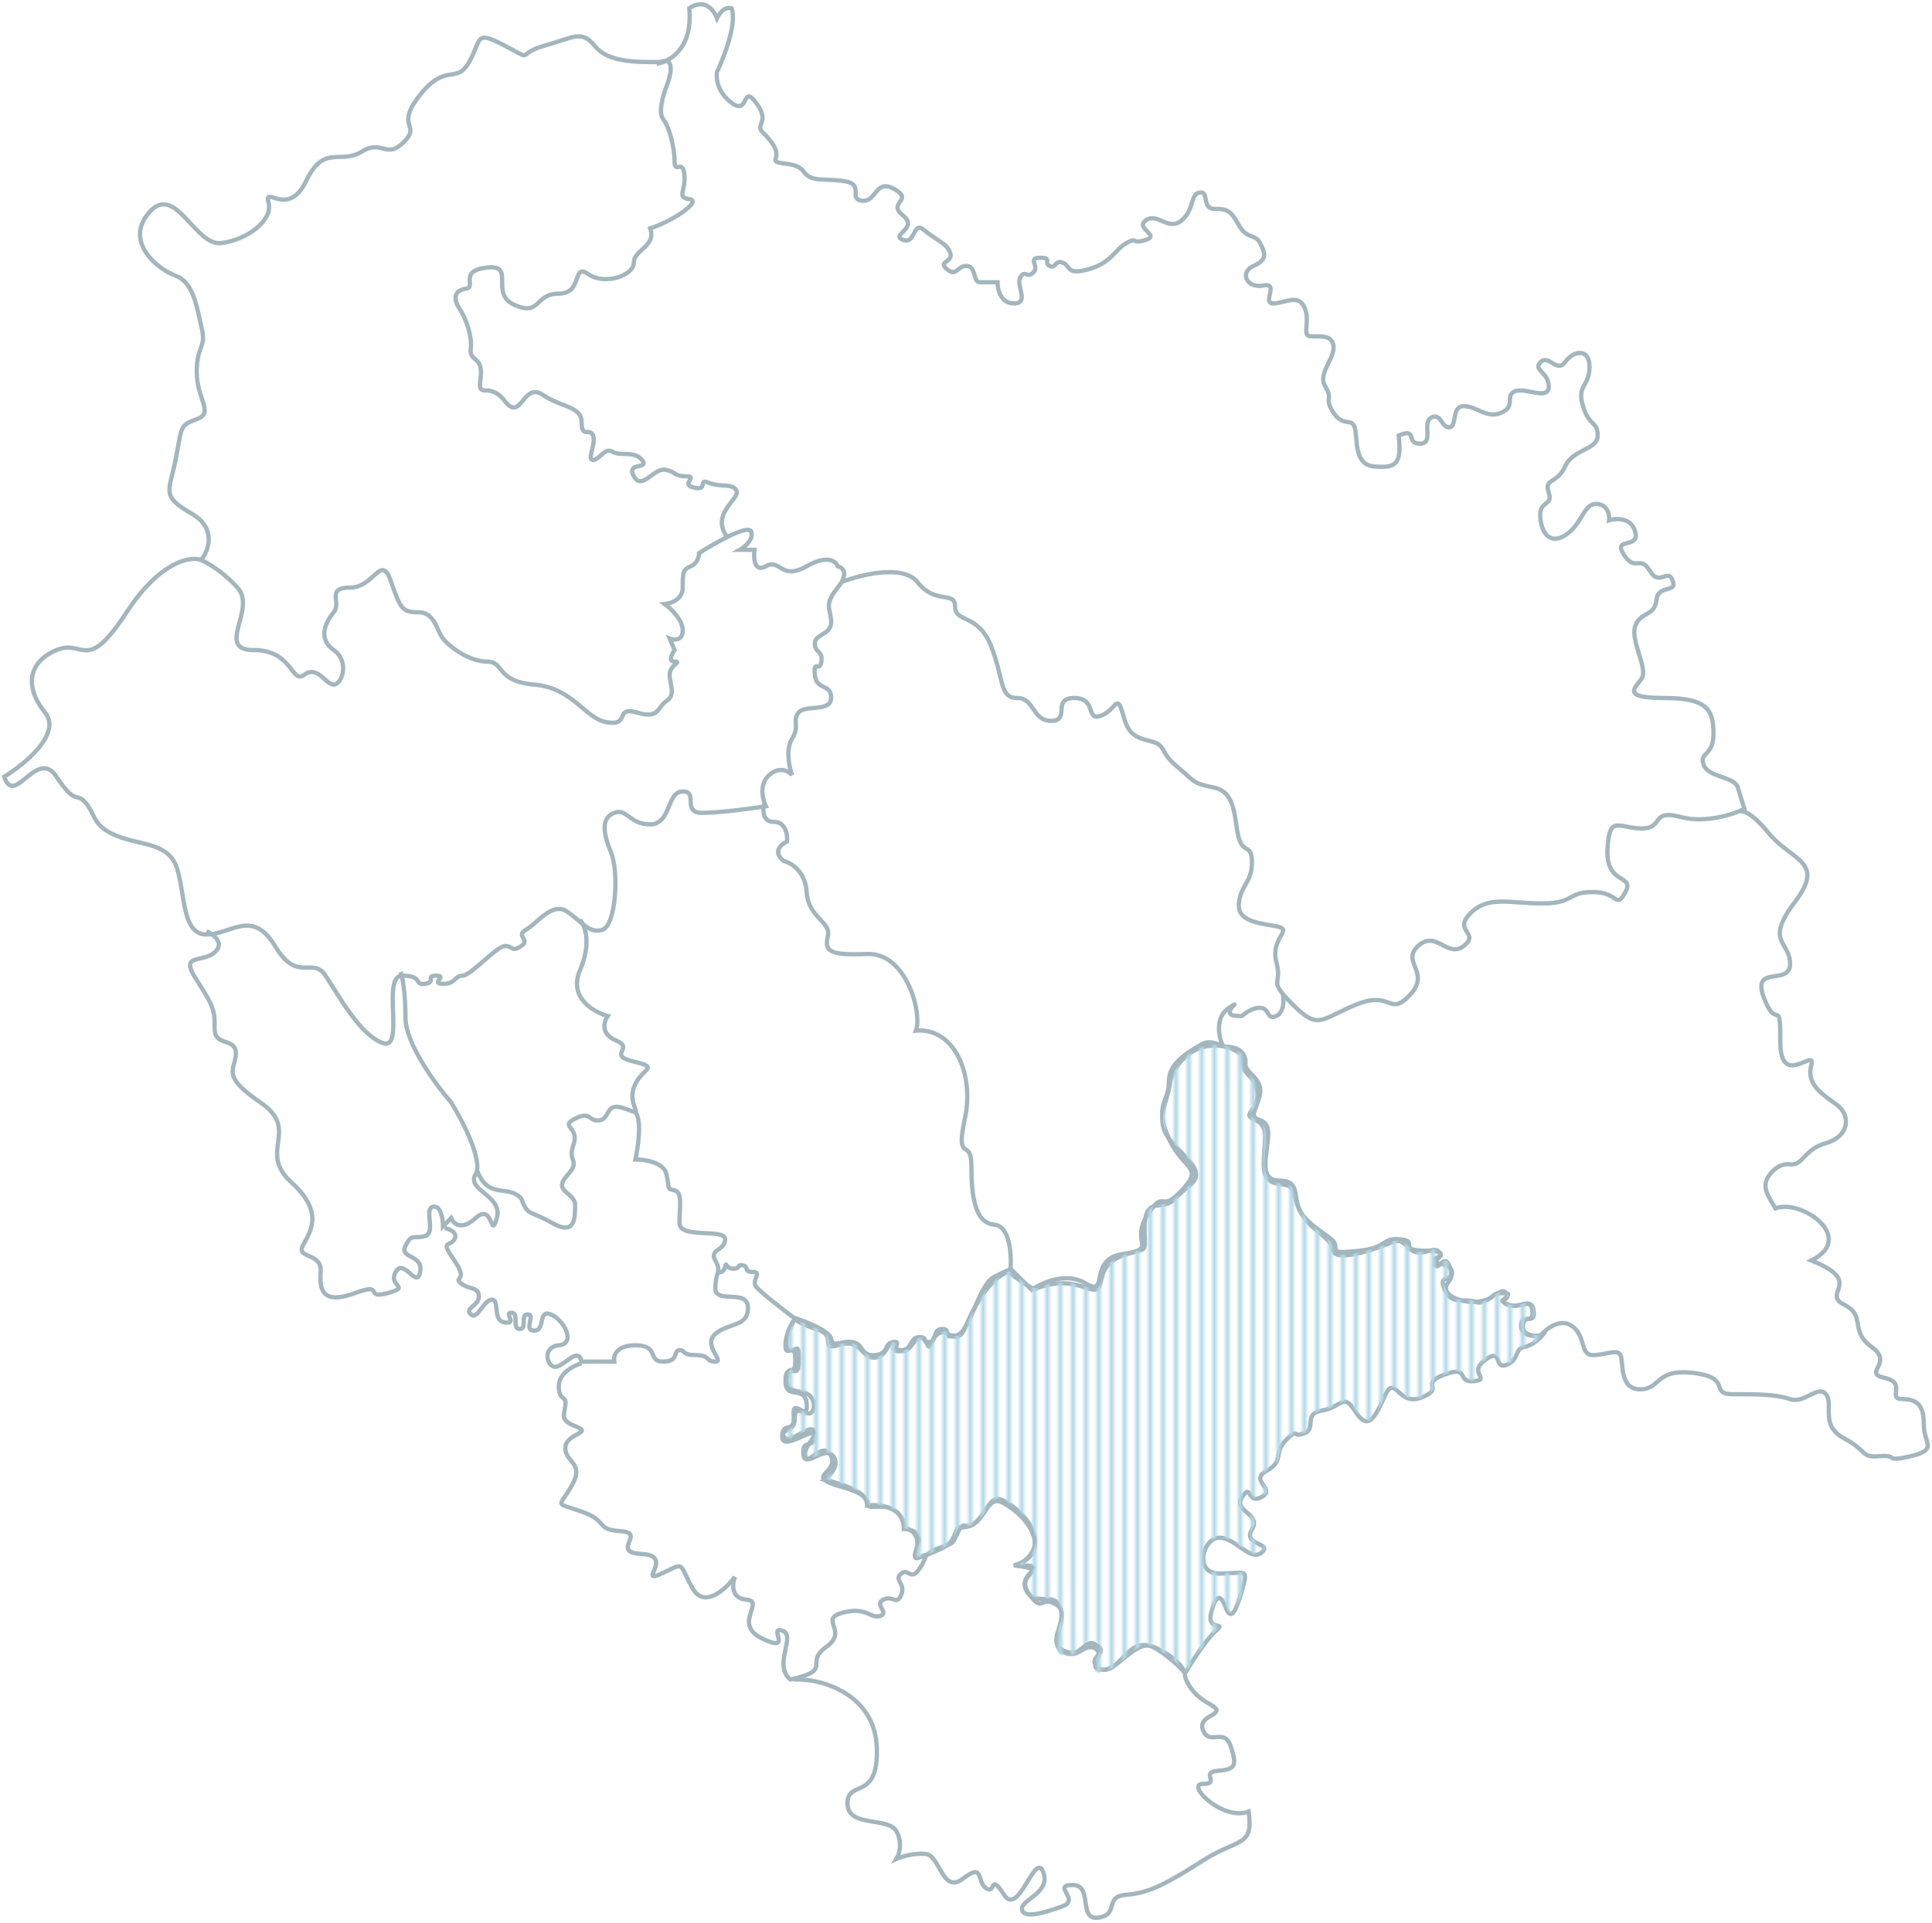 <svg width="451" height="449" viewBox="0 0 451 449" fill="none" xmlns="http://www.w3.org/2000/svg">
<path d="M215.724 363.998C215.85 363.49 216.79 362.246 219.531 361.333C222.957 360.19 222.196 360.571 223.719 357.525C225.241 354.48 225.622 358.287 228.668 354.48C231.714 350.673 231.714 348.769 236.663 352.576C241.612 356.383 244.658 363.236 236.663 365.52C246.181 366.663 236.663 367.043 240.089 371.993C243.516 376.942 242.754 372.373 246.561 374.657C250.368 376.942 244.277 383.795 248.084 385.698C251.891 387.602 253.033 383.414 255.698 384.937C258.363 386.46 253.033 389.886 257.602 389.886C262.17 389.886 263.313 381.51 270.165 384.937C275.648 387.678 276.764 390.394 276.638 391.409C276.891 392.678 278.389 395.749 282.348 397.881C287.298 400.546 279.303 400.165 280.825 403.972C282.348 407.779 285.775 403.211 287.298 407.779C288.82 412.348 288.44 413.109 284.252 413.49C280.064 413.871 285.013 416.536 280.825 416.536C276.638 416.536 285.394 425.292 291.485 423.008C292.627 431.384 289.201 429.099 280.825 434.429C272.45 439.759 268.262 442.044 262.932 442.424C257.602 442.805 261.409 446.993 256.46 447.754C251.511 448.516 255.318 440.14 250.368 440.14C245.419 440.14 252.272 443.566 248.084 445.089C243.896 446.612 238.947 448.135 238.566 445.851C238.186 443.566 245.419 442.044 243.516 437.094C241.612 432.145 237.805 447.754 234.378 442.424C230.952 437.094 232.475 442.424 230.191 440.901C227.906 439.379 229.81 434.81 224.861 438.617C219.911 442.424 219.531 433.287 216.104 432.906C213.363 432.602 210.394 433.541 209.251 434.049C209.886 433.033 210.774 430.318 209.251 427.577C207.348 424.15 197.83 426.815 197.83 421.104C197.83 415.394 205.064 420.724 204.683 408.16C204.302 395.597 191.739 391.79 185.267 392.17" stroke="#A3B6BE"/>
<path d="M178.408 187.728C178.027 189.123 177.951 191.915 180.692 191.915C183.433 191.915 183.865 194.961 183.738 196.484C182.342 197.118 180.235 198.92 182.977 201.052C184.626 201.433 188.002 203.413 188.307 208.286C188.687 214.377 194.017 215.139 193.256 218.565C192.494 221.992 193.256 223.134 202.393 222.753C211.53 222.372 215.337 236.459 213.814 240.647C222.571 239.885 227.52 250.545 225.236 261.205C222.951 271.865 226.758 265.393 226.758 272.246C226.758 279.099 227.52 285.571 232.088 285.951C235.743 286.256 236.149 292.931 235.896 296.231L240.845 301.18C243.129 299.53 248.84 296.916 253.408 299.657C259.119 303.083 253.789 293.946 262.165 292.804C270.54 291.662 263.688 290.139 267.875 283.667C272.063 277.195 270.54 283.667 275.87 277.956C281.2 272.246 276.251 273.388 272.825 265.774C269.398 258.159 272.825 257.017 272.825 253.21C272.825 249.403 274.348 247.499 280.058 244.073C282.342 242.702 283.485 243.692 285.388 244.073C284.5 242.043 283.561 237.449 286.911 235.317C291.099 232.652 283.104 237.601 289.957 237.22C290.591 236.586 292.317 235.317 294.145 235.317C296.429 235.317 295.667 238.362 297.952 237.22C299.779 236.306 299.728 233.54 299.475 232.271M285.769 244.454C286.911 244.327 289.424 244.53 290.337 246.357C291.48 248.642 289.576 248.261 292.241 250.926C294.906 253.591 294.525 255.114 293.002 258.921C291.48 262.728 296.048 260.063 296.048 264.631C296.048 269.2 293.383 275.672 298.713 275.672C304.043 275.672 301.378 280.241 304.043 283.667C306.708 287.093 311.277 288.997 311.657 290.52C312.038 292.043 310.515 292.804 317.368 292.043C324.221 291.281 322.317 288.997 326.886 289.378C331.454 289.758 325.744 292.043 332.977 292.043C340.211 292.043 332.977 294.708 336.023 295.088C339.069 295.469 339.83 296.992 337.926 299.657C336.023 302.322 341.353 304.606 345.541 303.845C349.729 303.083 347.444 301.941 350.871 301.941C354.297 301.941 348.967 303.464 352.013 304.606C355.059 305.748 357.343 302.703 357.724 306.129C358.104 309.556 355.059 306.51 355.059 309.556C355.059 311.992 358.104 312.094 359.627 311.84C360.896 310.317 364.119 307.728 366.861 309.556C370.287 311.84 368.764 316.408 371.81 316.408C374.856 316.408 377.521 314.885 378.282 316.408C379.043 317.931 377.901 324.403 382.851 324.403C387.8 324.403 386.277 319.454 395.414 320.596C404.551 321.738 398.84 325.545 404.551 325.545C410.262 325.545 414.45 325.545 417.876 326.688C421.302 327.83 424.348 323.261 426.252 325.545C428.155 327.83 424.729 332.779 430.44 335.825C436.15 338.87 434.247 340.393 438.815 340.013C443.384 339.632 439.577 341.535 446.049 340.013C452.521 338.49 449.094 336.967 449.094 332.779C449.094 328.591 447.952 326.688 444.145 326.688C440.338 326.688 445.287 322.88 439.957 321.738C434.627 320.596 442.242 318.312 436.912 314.505C431.582 310.698 435.77 307.271 430.44 304.606C425.11 301.941 435.389 299.276 422.825 294.327C433.485 288.997 420.541 279.86 414.45 282.144C412.927 279.479 411.023 277.195 412.927 274.53C413.561 273.515 415.44 271.56 417.876 271.865C420.922 272.246 420.922 268.439 426.252 266.916C431.582 265.393 432.343 260.444 428.536 257.779C424.729 255.114 421.683 252.829 422.825 248.642C423.967 244.454 415.592 254.352 415.592 243.312C415.592 232.271 414.83 241.027 411.785 233.032C408.739 225.037 417.876 230.367 417.876 225.037C417.876 219.707 411.785 220.088 419.018 210.57C426.252 201.052 418.257 201.052 412.927 194.58C408.663 189.403 406.582 189.123 406.074 189.631" stroke="#A3B6BE"/>
<path d="M135.393 214.759C136.535 216.028 138.134 220.165 135.393 226.561C132.652 232.957 138.566 236.332 141.865 237.221C140.977 238.49 140.114 241.409 143.769 242.932C148.337 244.835 141.484 246.358 147.957 247.881C154.429 249.404 149.479 249.404 147.957 253.972C146.434 258.541 151.002 260.825 146.053 258.921C141.104 257.018 142.627 261.206 139.962 261.586C137.297 261.967 138.058 259.302 134.251 261.206C130.444 263.109 135.393 263.109 133.87 267.297C132.347 271.485 135.774 270.724 132.347 274.531C128.921 278.338 134.251 278.338 134.251 281.383C134.251 284.429 134.251 288.617 128.921 285.571C123.591 282.526 123.21 284.048 121.687 279.861C118.642 276.434 114.073 280.241 111.408 273.389" stroke="#A3B6BE"/>
<path d="M47.072 130.62C48.721 128.463 50.574 123.311 44.787 119.961C37.554 115.773 39.457 115.011 40.98 107.397C42.503 99.783 41.742 99.402 45.929 97.879C50.117 96.356 45.929 93.311 45.929 86.839C45.929 80.367 48.214 81.509 47.072 76.559C45.929 71.61 45.168 65.899 40.98 64.376C36.792 62.854 28.797 56.382 34.889 49.529C40.98 42.676 45.549 57.524 51.64 56.762C57.732 56.001 63.823 51.432 62.681 47.245C61.539 43.057 67.249 51.052 71.437 42.295C75.625 33.539 79.432 38.488 84.381 35.442C89.331 32.397 90.092 37.346 94.28 33.158C98.468 28.97 91.996 29.732 98.087 22.117C104.178 14.503 106.463 19.833 109.508 14.503C112.554 9.173 110.651 6.889 117.884 10.696C125.118 14.503 120.168 12.6 127.021 10.696C133.874 8.793 135.778 6.889 138.823 10.696C141.869 14.503 147.96 14.503 154.052 14.503C157.707 12.98 156.59 17.676 155.575 20.214C154.813 22.117 153.595 26.305 154.813 27.828C156.336 29.732 157.478 34.681 157.478 37.727C157.478 40.772 159.382 36.965 159.762 40.772C160.143 44.58 157.859 46.102 160.905 46.483C163.95 46.864 157.478 51.432 151.768 53.336C153.29 57.524 147.96 58.285 147.96 61.331C147.96 64.376 141.108 66.661 137.3 63.996C133.493 61.331 136.158 68.564 130.448 68.564C124.737 68.564 126.26 73.894 120.168 71.229C114.077 68.564 120.549 61.712 113.696 62.473C106.843 63.234 111.412 67.041 108.747 67.422C106.082 67.803 105.701 69.707 107.224 71.991C108.747 74.275 110.27 78.463 109.889 81.509C109.508 84.554 112.935 83.031 112.173 88.361C111.412 93.691 114.077 88.742 117.884 93.691C121.691 98.641 122.072 89.123 126.641 92.168C131.209 95.214 135.778 94.834 135.778 98.641C135.778 102.448 137.681 99.783 138.443 101.686C139.204 103.59 136.92 107.397 138.443 107.397C139.965 107.397 141.108 104.351 143.011 105.493C144.915 106.636 147.96 105.113 149.864 107.397C151.768 109.681 146.057 107.778 147.96 111.204C149.864 114.631 152.529 109.301 155.194 109.681C157.859 110.062 157.098 111.204 160.143 111.204C163.189 111.204 158.62 113.108 162.047 113.869C165.473 114.631 162.808 111.585 165.473 112.727C168.138 113.869 171.184 112.727 171.945 114.631C172.707 116.534 165.854 119.961 169.661 125.291" stroke="#A3B6BE"/>
<path d="M153.285 14.884C156.204 14.504 161.813 11.382 160.899 1.94C165.468 -1.106 167.372 4.224 167.372 4.224C167.372 4.224 168.666 1.331 170.798 1.94C172.321 6.509 167.372 16.788 167.372 16.788C167.118 18.184 167.448 21.585 170.798 24.021C174.986 27.067 173.082 19.453 176.509 24.021C179.935 28.59 176.128 28.971 178.031 30.874C179.935 32.778 181.839 35.062 181.077 36.966C180.316 38.869 185.646 37.346 187.549 40.011C189.453 42.676 192.118 41.534 197.067 42.295C202.016 43.057 197.829 46.483 201.255 46.864C204.681 47.245 204.301 41.534 208.869 44.199C213.438 46.864 206.966 47.245 210.773 50.291C214.58 53.336 207.727 54.859 210.773 56.001C213.818 57.143 213.057 51.433 215.722 53.717C218.387 56.001 221.052 56.763 221.813 59.047C222.575 61.331 218.768 60.95 221.052 62.854C223.336 64.758 223.336 62.093 225.621 62.093C227.905 62.093 227.143 65.9 228.666 65.9C229.885 65.9 231.966 65.9 232.854 65.9C232.854 67.549 233.615 70.849 236.661 70.849C240.468 70.849 237.042 66.661 238.184 64.758C239.326 62.854 239.707 65.138 241.23 63.615C242.753 62.093 239.707 60.189 242.753 60.189C245.798 60.189 243.514 61.331 245.037 62.093C246.56 62.854 246.179 60.57 248.083 61.331C249.986 62.093 248.844 64.377 254.174 62.854C259.504 61.331 260.265 58.285 262.93 56.763C265.595 55.24 264.072 57.143 267.499 56.001C270.925 54.859 264.834 53.336 267.499 51.433C270.164 49.529 272.829 54.098 275.875 51.433C278.92 48.768 277.778 45.341 280.062 44.961C282.347 44.58 280.443 48.768 283.489 48.768C286.535 48.768 287.296 49.148 289.2 52.575C291.103 56.001 293.007 54.478 294.149 56.763C295.291 59.047 296.052 60.57 292.626 62.093C289.2 63.615 291.103 67.423 294.91 66.661C298.717 65.9 294.529 70.849 297.194 70.849C299.859 70.849 302.905 68.565 304.428 71.61C305.951 74.656 304.047 78.082 305.57 78.463C307.093 78.844 310.9 77.702 311.281 80.748C311.662 83.793 307.474 87.22 309.377 90.265C311.281 93.311 308.997 92.93 311.281 96.357C313.565 99.783 315.469 97.499 316.23 99.783C316.992 102.067 315.849 108.54 320.799 108.92C325.748 109.301 327.271 108.54 326.509 101.687C331.078 99.783 328.032 103.59 331.459 103.59C334.885 103.59 331.839 98.641 334.124 97.499C336.408 96.357 336.408 99.783 338.311 99.783C340.215 99.783 338.692 94.834 341.738 94.834C344.784 94.834 347.068 97.88 350.494 96.357C353.921 94.834 351.256 92.55 353.54 91.407C355.824 90.265 361.535 93.692 361.535 90.265C361.535 86.839 357.728 86.458 359.631 84.555C361.535 82.651 363.438 87.22 365.342 84.555C367.246 81.89 371.053 81.128 371.053 85.697C371.053 90.265 368.007 89.885 369.53 94.834C371.053 99.783 372.956 98.26 372.956 101.687C372.956 105.113 367.246 104.732 365.342 108.92C363.438 113.108 360.393 111.585 361.535 115.012C362.677 118.438 358.87 116.534 359.631 121.484C360.393 126.433 363.438 126.814 366.484 124.149C369.53 121.484 369.911 117.296 372.956 117.677C375.393 117.981 375.748 120.342 375.621 121.484C377.271 120.976 380.799 120.798 381.713 124.149C382.855 128.337 376.383 125.291 379.048 129.479C381.713 133.667 382.855 129.479 385.139 133.286C387.423 137.093 389.327 132.524 390.469 135.57C391.611 138.616 387.043 136.332 386.662 140.139C386.281 143.946 382.855 142.804 381.713 146.23C380.57 149.656 384.758 156.129 383.235 158.413C381.713 160.697 378.286 162.981 388.565 162.981C398.845 162.981 399.987 166.027 399.987 171.357C399.987 176.687 396.56 175.545 397.703 178.591C398.845 181.636 404.936 181.256 405.698 183.921C406.307 186.053 406.967 188.108 407.22 188.87C404.682 190.139 398.159 192.296 392.373 190.773C385.139 188.87 388.565 193.438 383.235 193.438C377.906 193.438 375.621 190.012 375.241 198.388C374.86 206.763 381.713 204.098 379.428 208.286C377.144 212.474 377.906 208.286 371.814 208.286C365.723 208.286 367.626 210.951 360.012 210.951C352.398 210.951 347.449 209.048 343.261 213.235C339.073 217.423 345.545 217.804 341.738 220.85C337.931 223.895 335.266 217.043 331.078 220.85C326.89 224.657 334.124 226.941 329.174 232.271C324.225 237.601 324.986 231.129 316.611 234.555C308.235 237.982 307.854 240.647 301.763 234.555C295.672 228.464 299.479 230.367 297.956 224.657C296.433 218.946 302.144 217.043 297.956 216.281C293.768 215.52 288.819 215.139 289.2 210.951C289.58 206.763 292.245 206.002 292.245 201.433C292.245 196.865 290.342 199.53 289.2 195.723C288.057 191.916 288.819 185.063 283.489 183.921C278.159 182.778 279.301 182.778 274.732 178.971C270.164 175.164 272.829 174.022 267.88 172.88C262.93 171.738 262.93 169.073 261.788 165.646C260.646 162.22 260.265 166.027 256.839 167.169C253.413 168.311 256.078 162.981 250.748 162.981C245.418 162.981 249.986 168.311 245.418 168.311C240.849 168.311 241.61 162.981 237.423 162.981C233.235 162.981 234.377 158.413 231.331 150.799C228.286 143.184 222.956 145.469 222.956 141.661C222.956 137.854 218.387 141.281 214.199 135.951C210.849 131.687 200.874 134.174 196.306 135.951" stroke="#A3B6BE"/>
<path d="M48.204 217.423C49.854 218.184 52.544 220.24 50.108 222.372C47.062 225.037 41.732 222.372 45.92 228.844C50.108 235.316 50.108 236.078 50.108 240.266C50.108 244.453 55.057 242.169 55.057 245.976C55.057 249.783 51.25 250.926 60.768 257.398C70.285 263.87 60.006 268.819 68.001 276.053C75.996 283.286 72.189 287.855 70.666 290.9C69.143 293.946 75.235 292.423 74.854 296.992C74.473 301.56 75.615 304.606 82.849 301.941C90.082 299.276 84.752 303.464 90.463 301.941C96.174 300.418 90.463 300.418 92.367 296.992C94.27 293.565 97.316 301.18 98.078 296.992C98.839 292.804 93.128 293.946 94.651 290.9C96.174 287.855 96.555 289.378 99.22 288.616C101.885 287.855 98.839 282.144 101.123 281.763C102.951 281.459 103.407 284.682 103.407 286.332L105.311 284.428C105.819 285.697 107.671 287.474 111.022 284.428C115.21 280.621 114.448 289.758 115.971 284.428C117.494 279.098 108.737 277.956 111.022 274.149C112.849 271.103 107.976 261.712 105.311 257.398C101.758 253.337 94.651 243.692 94.651 237.601C94.651 231.509 93.89 227.956 93.509 226.941" stroke="#A3B6BE"/>
<path d="M103.79 286.713C104.932 286.967 106.988 287.855 106.074 289.378C104.932 291.282 102.648 289.378 106.074 294.327C109.501 299.277 105.694 298.135 107.597 299.657C109.501 301.18 111.785 300.419 111.785 302.703C111.785 304.987 108.359 305.368 109.881 306.891C111.404 308.414 112.927 303.465 114.831 303.465C116.734 303.465 114.831 308.414 117.876 308.795C120.922 309.175 117.496 306.51 119.399 306.51C121.303 306.51 119.399 310.317 121.303 310.317C123.206 310.317 121.303 306.891 123.206 306.891C125.11 306.891 122.064 310.698 124.729 310.698C127.394 310.698 125.491 305.749 128.536 306.891C131.582 308.033 134.628 313.744 130.44 314.124C126.252 314.505 127.775 319.835 130.059 319.074C132.343 318.312 135.008 314.505 135.77 317.932H143.384C143.13 316.663 143.765 314.124 148.333 314.124C154.044 314.124 150.998 317.932 154.806 317.932C158.613 317.932 157.09 315.267 158.613 315.267C160.135 315.267 158.993 316.409 162.42 316.409C165.846 316.409 164.704 317.932 166.988 317.932C169.273 317.932 163.943 314.124 166.988 311.46C170.034 308.795 174.603 309.937 174.603 305.368C174.603 300.8 166.988 304.607 166.988 300.8C166.988 296.992 168.511 296.992 166.988 294.327C165.465 291.662 169.273 292.043 169.273 289.378C169.273 286.713 158.613 289.378 158.613 285.571C158.613 281.764 159.374 278.338 157.47 277.957C155.567 277.576 156.328 277.576 155.567 274.15C154.958 271.409 150.491 270.723 148.333 270.723C148.968 267.804 149.856 261.51 148.333 259.683" stroke="#A3B6BE"/>
<path d="M167.747 296.992C168.128 297.119 168.965 297.069 169.27 295.85C169.651 294.327 169.27 296.231 171.173 296.231C173.077 296.231 171.935 295.089 173.458 295.47C174.981 295.85 173.458 296.992 175.742 296.992C178.026 296.992 175.361 298.896 176.503 300.419C177.417 301.637 182.722 305.749 185.26 307.652C188.052 308.541 193.712 310.774 194.016 312.602C194.397 314.886 196.301 312.982 198.965 313.363C201.63 313.744 200.869 316.789 204.295 316.409C207.722 316.028 206.199 313.744 208.483 313.363C210.768 312.982 207.722 315.267 210.387 315.267C213.052 315.267 212.29 312.221 214.575 312.221C216.859 312.221 214.955 313.363 216.859 313.363C218.763 313.363 217.62 310.317 219.905 310.317C222.189 310.317 219.524 311.84 222.95 311.84C226.377 311.84 228.28 300.038 232.087 298.135C235.133 296.612 236.148 296.231 236.275 296.231" stroke="#A3B6BE"/>
<path d="M135.772 318.311C133.996 318.819 130.442 320.596 130.442 323.641C130.442 327.449 132.346 325.545 131.965 328.21C131.585 330.875 130.823 331.636 134.63 333.159C138.437 334.682 131.965 334.682 131.965 338.109C131.965 341.535 136.534 341.535 133.488 346.865C130.442 352.195 129.3 350.672 135.772 352.956C142.244 355.241 138.818 357.144 144.909 357.525C151.001 357.906 142.244 362.474 149.859 362.855C157.473 363.236 148.717 370.088 154.427 367.423C160.138 364.758 158.234 364.758 161.661 370.85C164.402 375.723 169.402 371.104 171.559 368.185C170.925 369.835 170.569 373.21 174.224 373.515C178.793 373.895 170.798 379.225 178.031 382.652C185.265 386.078 179.174 379.606 182.6 380.748C186.026 381.89 180.316 388.743 184.504 392.17C194.783 389.885 187.549 388.363 192.879 384.555C198.209 380.748 190.976 378.083 196.686 376.56C202.397 375.038 203.158 378.083 205.443 377.322C207.727 376.56 203.92 374.657 206.204 373.515C208.488 372.373 209.25 375.038 210.392 372.373C211.534 369.708 208.488 368.946 210.392 367.423C212.296 365.901 212.676 370.088 215.341 365.139C218.006 360.19 212.296 366.662 213.818 362.093C215.037 358.439 212.549 357.017 211.153 356.763C211.027 354.987 209.631 351.51 205.062 351.814C199.351 352.195 206.204 349.911 196.686 347.246C187.169 344.581 195.925 344.2 194.021 340.012C192.118 335.824 187.93 343.438 187.549 339.631C187.169 335.824 189.834 338.489 190.214 335.444C190.595 332.398 182.6 339.251 182.6 335.444C182.6 331.636 185.646 335.063 185.265 330.494C184.884 325.926 188.691 332.398 188.311 327.829C187.93 323.261 183.361 327.068 183.361 322.499C183.361 317.931 185.646 322.499 185.646 317.55C185.646 312.601 183.361 317.55 183.361 314.124C183.361 311.382 184.884 308.807 185.646 307.861" stroke="#A3B6BE"/>
<path d="M283.876 380.749C281.744 382.576 278.165 388.109 276.642 390.648C275.428 389.265 272.201 386.1 269 384.5C264.999 382.5 259.5 391.97 256.5 389.5C253.5 387.03 258.5 386.214 256.5 384.5C253 381.5 253 387.5 248.5 385.5C244 383.5 249 379.5 247.5 375.419C246 371.338 241.501 375.419 239.5 371.231C237.499 367.043 246 365.5 237.5 365.5C248 359.769 235.501 350 233 350C230.499 350 230 354.5 227 356C224 357.5 224 355.5 223 358C222 360.5 221.501 361 216.5 363C211.499 365 214.501 362 214.501 359.5C214.501 357.5 212.167 357 211 357C211 350.5 202.5 351.5 202.5 351.5C203.3 348.7 196.167 346.333 192.5 345.5C192.5 345.5 196.501 342.5 194.5 340C192.499 337.5 188.5 342.5 188 340C187.5 337.5 191.001 335.5 190 334C188.999 332.5 184.001 337.5 183 335.5C182 333.5 185.501 334.5 185.501 331.5C185.501 328.5 186.5 329.5 188.5 330C190.5 330.5 191.001 325.5 187 325C183 324.5 183.5 322.5 184.001 320.5C184.501 318.5 186.5 322.5 186.5 317.5C186.5 312.5 185.501 316.5 184.001 315C182.801 313.8 184.501 309.833 185.501 308C185.834 308.333 187.401 309.3 191.001 310.5C195.501 312 191.001 315.5 196.001 314C201.001 312.5 201.001 317 204.001 317C207.001 317 207.001 313.5 208.501 313.5C210.001 313.5 207.001 315.5 210.001 315.5C213.001 315.5 212.501 313.5 214.501 312.5C216.501 311.5 216.501 316.5 217.501 313.5C218.501 310.5 221.501 310.5 221.501 312C225.501 312.5 224.001 311.5 228.001 304.5C231.201 298.9 234.334 297.167 235.501 297C236.667 298 239.501 300.2 241.501 301C250.001 297.499 254.501 302 256.001 301C257.501 299.999 256.501 297.5 259.001 295C261.501 292.499 266.001 292.5 267.001 291.5C268.001 290.5 265.501 282 270.001 281.5C274.501 281 273.001 280.5 277.501 277C282.001 273.5 276.501 270.5 273.001 266C269.501 261.5 272.501 257.5 273.001 253.5C273.401 250.3 275.501 247.833 276.501 247C280.501 243 287.001 243.5 290.001 246.5C289.501 251.5 293.001 250.5 293.501 255C294.001 259.5 289.501 260 293.001 261.5C296.501 263 295.001 266.5 295.001 272C295.001 277.5 299.501 276 301.001 277C302.501 278 302.001 283 307.001 287C312.001 291 310.501 291 311.501 292.5C312.501 294 318.501 292.5 322.501 291C326.501 289.5 326.501 289 329.001 291.5C331.501 294 335.001 290.5 336.001 292.5C337.001 294.5 334.501 292.5 335.001 295C335.501 297.5 337.176 292 338.501 296C339.826 300 335.501 297 337.176 301C338.85 305 342.001 303 344.501 304C347.001 305 350.501 300 351.643 302C352.785 304 349.001 303 351.643 304.5C354.285 306 357.501 302.5 358.001 306C358.501 309.5 355.83 306.5 355.501 309.5C355.237 311.9 358.402 312.06 360.018 311.84C359.384 312.601 357.658 314.2 355.83 314.505C353.546 314.886 354.688 317.551 351.643 318.693C348.597 319.835 350.881 314.505 346.693 317.551C342.506 320.596 348.216 322.119 344.028 322.5C339.841 322.881 343.267 318.693 337.176 320.977C331.084 323.261 337.556 324.023 331.846 326.307C326.135 328.591 325.754 320.216 323.089 326.307C320.424 332.399 318.901 333.541 316.236 329.353C313.571 325.165 313.191 328.591 308.622 329.353C304.054 330.114 307.48 333.541 304.434 334.683C301.389 335.825 303.292 333.16 300.246 336.206C297.201 339.251 299.866 341.155 295.678 343.439C291.49 345.723 297.962 347.627 294.536 349.531C291.109 351.434 292.251 346.104 289.967 349.531C287.683 352.957 294.536 353.338 292.251 357.145C289.967 360.952 297.201 360.19 294.536 362.475C291.871 364.759 288.444 359.048 284.637 359.048C280.83 359.048 278.546 367.424 284.637 367.424C290.729 367.424 291.49 365.901 289.967 371.231C288.444 376.561 287.302 378.465 286.16 375.419C285.018 372.373 283.876 371.993 282.734 376.561C281.592 381.13 286.541 378.465 283.876 380.749Z" stroke="#A3B6BE"/>
<path d="M13.183 181.354C8.614 174.444 3.284 188.648 1 181.354C5.822 178.411 14.477 171.296 10.518 166.382C5.569 160.239 6.711 154.481 13.183 151.793C19.655 149.106 20.036 157.552 29.553 142.963C37.168 131.293 44.147 129.911 46.685 130.678C48.081 131.19 51.787 133.212 55.442 137.205C60.01 142.196 50.112 151.793 59.249 151.793C68.386 151.793 68.005 159.855 71.051 157.552C74.097 155.248 76 159.855 77.904 159.855C79.808 159.855 81.711 154.481 77.904 151.793C74.097 149.106 76 145.267 77.904 142.963C79.808 140.66 76 137.205 81.711 137.205C87.422 137.205 88.945 129.143 91.229 135.669C93.513 142.196 93.894 142.963 97.701 142.963C101.508 142.963 101.889 147.186 103.412 149.106C104.934 151.025 109.503 154.481 113.691 154.481C117.879 154.481 115.594 159.087 124.732 159.855C133.869 160.623 136.534 167.917 141.864 168.685C147.194 169.453 143.386 164.846 148.716 166.382C154.046 167.917 153.285 165.23 155.569 163.694C157.854 162.159 156.331 159.855 156.331 157.552C156.331 155.248 159.376 154.481 157.473 154.481C155.95 154.481 156.838 152.689 157.473 151.793L156.331 149.106C157.346 149.49 159.376 149.643 159.376 147.186C159.376 144.729 156.584 142.068 155.189 141.044C156.584 140.916 159.376 139.969 159.376 137.205C159.376 133.75 159.376 132.982 161.28 132.214C162.803 131.6 163.183 129.911 163.183 129.143C166.991 126.711 174.757 122.309 175.366 124.152C175.975 125.995 173.843 127.735 172.701 128.375H176.128C175.874 130.294 176.052 133.75 178.793 132.214C182.219 130.294 182.219 135.669 188.311 132.214C193.184 129.45 195.163 131.062 195.544 132.214C196.686 132.47 198.285 133.826 195.544 137.205C192.118 141.428 194.021 142.196 194.021 145.267C194.021 148.338 190.214 147.954 190.214 150.258C190.214 152.561 192.118 151.793 191.737 154.481C191.356 157.168 189.833 153.713 190.214 157.552C190.595 161.391 194.021 159.471 194.021 162.927C194.021 166.382 187.93 164.462 186.407 166.382C184.884 168.301 186.788 169.453 184.884 172.524C183.361 174.981 184.25 179.179 184.884 180.97C184.123 180.074 181.991 178.82 179.554 180.97C177.118 183.12 178.031 186.729 178.793 188.264C175.493 188.776 167.904 189.8 163.945 189.8C158.996 189.8 163.183 184.809 159.376 184.809C155.569 184.809 156.711 192.487 151.762 192.487C146.813 192.487 146.432 188.648 143.386 189.8C140.341 190.952 140.721 194.407 142.625 199.014C144.529 203.621 143.767 215.906 140.721 217.057C137.676 218.209 135.772 215.138 132.346 212.834C128.919 210.531 125.493 215.522 122.828 217.057C120.163 218.593 123.97 219.361 121.686 220.897C119.402 222.432 119.782 220.897 117.879 220.897C115.975 220.897 109.884 227.807 107.98 227.807C106.077 227.807 106.457 229.726 103.412 229.726C100.366 229.726 104.554 227.807 101.889 227.807C99.224 227.807 101.889 229.342 99.224 229.726C96.559 230.11 98.843 227.807 93.894 227.807C88.945 227.807 94.655 245.467 89.325 243.547C83.995 241.627 79.046 232.414 76 227.807C72.955 223.2 69.528 229.726 64.198 220.897C58.868 212.067 53.919 218.209 48.208 218.209C42.498 218.209 43.259 208.995 41.355 202.853C39.452 196.71 32.98 197.478 27.269 195.175C21.558 192.871 22.32 190.184 20.036 187.497C17.751 184.809 17.751 188.264 13.183 181.354Z" stroke="#A3B6BE"/>
<mask id="mask0" mask-type="alpha" maskUnits="userSpaceOnUse" x="106" y="199" width="334" height="237">
<line x1="106.5" y1="199" x2="106.5" y2="435.267" stroke="#B3D8E7"/>
<line x1="109.5" y1="199" x2="109.5" y2="435.267" stroke="#B3D8E7"/>
<line x1="112.5" y1="199" x2="112.5" y2="435.267" stroke="#B3D8E7"/>
<line x1="115.5" y1="199" x2="115.5" y2="435.267" stroke="#B3D8E7"/>
<line x1="118.5" y1="199" x2="118.5" y2="435.267" stroke="#B3D8E7"/>
<line x1="121.5" y1="199" x2="121.5" y2="435.267" stroke="#B3D8E7"/>
<line x1="124.5" y1="199" x2="124.5" y2="435.267" stroke="#B3D8E7"/>
<line x1="127.5" y1="199" x2="127.5" y2="435.267" stroke="#B3D8E7"/>
<line x1="130.5" y1="199" x2="130.5" y2="435.267" stroke="#B3D8E7"/>
<line x1="133.5" y1="199" x2="133.5" y2="435.267" stroke="#B3D8E7"/>
<line x1="136.5" y1="199" x2="136.5" y2="435.267" stroke="#B3D8E7"/>
<line x1="139.5" y1="199" x2="139.5" y2="435.267" stroke="#B3D8E7"/>
<line x1="142.5" y1="199" x2="142.5" y2="435.267" stroke="#B3D8E7"/>
<line x1="145.5" y1="199" x2="145.5" y2="435.267" stroke="#B3D8E7"/>
<line x1="148.5" y1="199" x2="148.5" y2="435.267" stroke="#B3D8E7"/>
<line x1="151.5" y1="199" x2="151.5" y2="435.267" stroke="#B3D8E7"/>
<line x1="154.5" y1="199" x2="154.5" y2="435.267" stroke="#B3D8E7"/>
<line x1="157.5" y1="199" x2="157.5" y2="435.267" stroke="#B3D8E7"/>
<line x1="160.5" y1="199" x2="160.5" y2="435.267" stroke="#B3D8E7"/>
<line x1="163.5" y1="199" x2="163.5" y2="435.267" stroke="#B3D8E7"/>
<line x1="166.5" y1="199" x2="166.5" y2="435.267" stroke="#B3D8E7"/>
<line x1="169.5" y1="199" x2="169.5" y2="435.267" stroke="#B3D8E7"/>
<line x1="172.5" y1="199" x2="172.5" y2="435.267" stroke="#B3D8E7"/>
<line x1="175.5" y1="199" x2="175.5" y2="435.267" stroke="#B3D8E7"/>
<line x1="178.5" y1="199" x2="178.5" y2="435.267" stroke="#B3D8E7"/>
<line x1="181.5" y1="199" x2="181.5" y2="435.267" stroke="#B3D8E7"/>
<line x1="184.5" y1="199" x2="184.5" y2="435.267" stroke="#B3D8E7"/>
<line x1="187.5" y1="199" x2="187.5" y2="435.267" stroke="#B3D8E7"/>
<line x1="190.5" y1="199" x2="190.5" y2="435.267" stroke="#B3D8E7"/>
<line x1="193.5" y1="199" x2="193.5" y2="435.267" stroke="#B3D8E7"/>
<line x1="196.5" y1="199" x2="196.5" y2="435.267" stroke="#B3D8E7"/>
<line x1="199.5" y1="199" x2="199.5" y2="435.267" stroke="#B3D8E7"/>
<line x1="202.5" y1="199" x2="202.5" y2="435.267" stroke="#B3D8E7"/>
<line x1="205.5" y1="199" x2="205.5" y2="435.267" stroke="#B3D8E7"/>
<line x1="208.5" y1="199" x2="208.5" y2="435.267" stroke="#B3D8E7"/>
<line x1="211.5" y1="199" x2="211.5" y2="435.267" stroke="#B3D8E7"/>
<line x1="214.5" y1="199" x2="214.5" y2="435.267" stroke="#B3D8E7"/>
<line x1="217.5" y1="199" x2="217.5" y2="435.267" stroke="#B3D8E7"/>
<line x1="220.5" y1="199" x2="220.5" y2="435.267" stroke="#B3D8E7"/>
<line x1="223.5" y1="199" x2="223.5" y2="435.267" stroke="#B3D8E7"/>
<line x1="226.5" y1="199" x2="226.5" y2="435.267" stroke="#B3D8E7"/>
<line x1="229.5" y1="199" x2="229.5" y2="435.267" stroke="#B3D8E7"/>
<line x1="232.5" y1="199" x2="232.5" y2="435.267" stroke="#B3D8E7"/>
<line x1="235.5" y1="199" x2="235.5" y2="435.267" stroke="#B3D8E7"/>
<line x1="238.5" y1="199" x2="238.5" y2="435.267" stroke="#B3D8E7"/>
<line x1="241.5" y1="199" x2="241.5" y2="435.267" stroke="#B3D8E7"/>
<line x1="244.5" y1="199" x2="244.5" y2="435.267" stroke="#B3D8E7"/>
<line x1="247.5" y1="199" x2="247.5" y2="435.267" stroke="#B3D8E7"/>
<line x1="250.5" y1="199" x2="250.5" y2="435.267" stroke="#B3D8E7"/>
<line x1="253.5" y1="199" x2="253.5" y2="435.267" stroke="#B3D8E7"/>
<line x1="256.5" y1="199" x2="256.5" y2="435.267" stroke="#B3D8E7"/>
<line x1="259.5" y1="199" x2="259.5" y2="435.267" stroke="#B3D8E7"/>
<line x1="262.5" y1="199" x2="262.5" y2="435.267" stroke="#B3D8E7"/>
<line x1="265.5" y1="199" x2="265.5" y2="435.267" stroke="#B3D8E7"/>
<line x1="268.5" y1="199" x2="268.5" y2="435.267" stroke="#B3D8E7"/>
<line x1="271.5" y1="199" x2="271.5" y2="435.267" stroke="#B3D8E7"/>
<line x1="274.5" y1="199" x2="274.5" y2="435.267" stroke="#B3D8E7"/>
<line x1="277.5" y1="199" x2="277.5" y2="435.267" stroke="#B3D8E7"/>
<line x1="280.5" y1="199" x2="280.5" y2="435.267" stroke="#B3D8E7"/>
<line x1="283.5" y1="199" x2="283.5" y2="435.267" stroke="#B3D8E7"/>
<line x1="286.5" y1="199" x2="286.5" y2="435.267" stroke="#B3D8E7"/>
<line x1="289.5" y1="199" x2="289.5" y2="435.267" stroke="#B3D8E7"/>
<line x1="292.5" y1="199" x2="292.5" y2="435.267" stroke="#B3D8E7"/>
<line x1="295.5" y1="199" x2="295.5" y2="435.267" stroke="#B3D8E7"/>
<line x1="298.5" y1="199" x2="298.5" y2="435.267" stroke="#B3D8E7"/>
<line x1="301.5" y1="199" x2="301.5" y2="435.267" stroke="#B3D8E7"/>
<line x1="304.5" y1="199" x2="304.5" y2="435.267" stroke="#B3D8E7"/>
<line x1="307.5" y1="199" x2="307.5" y2="435.267" stroke="#B3D8E7"/>
<line x1="310.5" y1="199" x2="310.5" y2="435.267" stroke="#B3D8E7"/>
<line x1="313.5" y1="199" x2="313.5" y2="435.267" stroke="#B3D8E7"/>
<line x1="316.5" y1="199" x2="316.5" y2="435.267" stroke="#B3D8E7"/>
<line x1="319.5" y1="199" x2="319.5" y2="435.267" stroke="#B3D8E7"/>
<line x1="322.5" y1="199" x2="322.5" y2="435.267" stroke="#B3D8E7"/>
<line x1="325.5" y1="199" x2="325.5" y2="435.267" stroke="#B3D8E7"/>
<line x1="328.5" y1="199" x2="328.5" y2="435.267" stroke="#B3D8E7"/>
<line x1="331.5" y1="199" x2="331.5" y2="435.267" stroke="#B3D8E7"/>
<line x1="334.5" y1="199" x2="334.5" y2="435.267" stroke="#B3D8E7"/>
<line x1="337.5" y1="199" x2="337.5" y2="435.267" stroke="#B3D8E7"/>
<line x1="340.5" y1="199" x2="340.5" y2="435.267" stroke="#B3D8E7"/>
<line x1="343.5" y1="199" x2="343.5" y2="435.267" stroke="#B3D8E7"/>
<line x1="346.5" y1="199" x2="346.5" y2="435.267" stroke="#B3D8E7"/>
<line x1="349.5" y1="199" x2="349.5" y2="435.267" stroke="#B3D8E7"/>
<line x1="352.5" y1="199" x2="352.5" y2="435.267" stroke="#B3D8E7"/>
<line x1="355.5" y1="199" x2="355.5" y2="435.267" stroke="#B3D8E7"/>
<line x1="358.5" y1="199" x2="358.5" y2="435.267" stroke="#B3D8E7"/>
<line x1="361.5" y1="199" x2="361.5" y2="435.267" stroke="#B3D8E7"/>
<line x1="364.5" y1="199" x2="364.5" y2="435.267" stroke="#B3D8E7"/>
<line x1="367.5" y1="199" x2="367.5" y2="435.267" stroke="#B3D8E7"/>
<line x1="370.5" y1="199" x2="370.5" y2="435.267" stroke="#B3D8E7"/>
<line x1="373.5" y1="199" x2="373.5" y2="435.267" stroke="#B3D8E7"/>
<line x1="376.5" y1="199" x2="376.5" y2="435.267" stroke="#B3D8E7"/>
<line x1="379.5" y1="199" x2="379.5" y2="435.267" stroke="#B3D8E7"/>
<line x1="382.5" y1="199" x2="382.5" y2="435.267" stroke="#B3D8E7"/>
<line x1="385.5" y1="199" x2="385.5" y2="435.267" stroke="#B3D8E7"/>
<line x1="388.5" y1="199" x2="388.5" y2="435.267" stroke="#B3D8E7"/>
<line x1="391.5" y1="199" x2="391.5" y2="435.267" stroke="#B3D8E7"/>
<line x1="394.5" y1="199" x2="394.5" y2="435.267" stroke="#B3D8E7"/>
<line x1="397.5" y1="199" x2="397.5" y2="435.267" stroke="#B3D8E7"/>
<line x1="400.5" y1="199" x2="400.5" y2="435.267" stroke="#B3D8E7"/>
<line x1="403.5" y1="199" x2="403.5" y2="435.267" stroke="#B3D8E7"/>
<line x1="406.5" y1="199" x2="406.5" y2="435.267" stroke="#B3D8E7"/>
<line x1="409.5" y1="199" x2="409.5" y2="435.267" stroke="#B3D8E7"/>
<line x1="412.5" y1="199" x2="412.5" y2="435.267" stroke="#B3D8E7"/>
<line x1="415.5" y1="199" x2="415.5" y2="435.267" stroke="#B3D8E7"/>
<line x1="418.5" y1="199" x2="418.5" y2="435.267" stroke="#B3D8E7"/>
<line x1="421.5" y1="199" x2="421.5" y2="435.267" stroke="#B3D8E7"/>
<line x1="424.5" y1="199" x2="424.5" y2="435.267" stroke="#B3D8E7"/>
<line x1="427.5" y1="199" x2="427.5" y2="435.267" stroke="#B3D8E7"/>
<line x1="430.5" y1="199" x2="430.5" y2="435.267" stroke="#B3D8E7"/>
<line x1="433.5" y1="199" x2="433.5" y2="435.267" stroke="#B3D8E7"/>
<line x1="436.5" y1="199" x2="436.5" y2="435.267" stroke="#B3D8E7"/>
<line x1="439.5" y1="199" x2="439.5" y2="435.267" stroke="#B3D8E7"/>
</mask>
<g mask="url(#mask0)">
<path d="M284.055 380.624C281.924 382.451 278.345 387.984 276.822 390.523C275.608 389.14 272.38 385.975 269.18 384.375C265.179 382.375 261.68 390.523 256.18 390.523C250.681 390.523 259.18 386.375 256.18 383.375C253.18 380.375 252.18 388.375 247.68 386.375C243.18 384.375 249.18 379.375 247.68 375.294C246.18 371.213 241.68 375.294 239.68 371.106C237.679 366.918 246.18 365.375 237.68 365.375C248.18 359.644 235.68 349.875 233.18 349.875C230.679 349.875 230.18 354.375 227.18 355.875C224.18 357.375 224.18 355.375 223.18 357.875C222.18 360.375 221.68 360.875 216.68 362.875C211.679 364.875 214.68 361.875 214.68 359.375C214.68 357.375 212.347 356.875 211.18 356.875C211.18 350.375 202.68 351.375 202.68 351.375C203.48 348.575 196.346 346.208 192.68 345.375C192.68 345.375 196.68 342.375 194.68 339.875C192.679 337.375 188.68 342.375 188.18 339.875C187.68 337.375 191.18 335.375 190.18 333.875C189.179 332.375 184.18 337.375 183.18 335.375C182.179 333.375 185.68 334.375 185.68 331.375C185.68 328.375 186.68 329.375 188.68 329.875C190.68 330.375 191.18 325.375 187.18 324.875C183.179 324.375 183.68 322.375 184.18 320.375C184.681 318.375 186.68 322.375 186.68 317.375C186.68 312.375 185.68 316.375 184.18 314.875C182.98 313.675 184.68 309.708 185.68 307.875C186.014 308.208 187.58 309.175 191.18 310.375C195.68 311.875 191.18 315.375 196.18 313.875C201.18 312.375 201.18 316.875 204.18 316.875C207.18 316.875 207.18 313.375 208.68 313.375C210.18 313.375 207.18 315.375 210.18 315.375C213.18 315.375 212.68 313.375 214.68 312.375C216.68 311.375 216.68 316.375 217.68 313.375C218.68 310.375 221.68 310.375 221.68 311.875C225.68 312.375 224.18 311.375 228.18 304.375C231.38 298.775 234.514 297.042 235.68 296.875C236.847 297.875 239.68 300.075 241.68 300.875C250.18 297.374 254.68 301.875 256.18 300.875C257.68 299.874 256.68 297.375 259.18 294.875C261.68 292.374 266.18 292.375 267.18 291.375C268.18 290.375 265.68 281.875 270.18 281.375C274.68 280.875 273.18 280.375 277.68 276.875C282.181 273.375 276.68 270.375 273.18 265.875C269.68 261.375 272.68 257.375 273.18 253.375C273.58 250.175 275.68 247.708 276.68 246.875C280.68 242.875 287.18 243.375 290.18 246.375C289.68 251.375 293.18 250.375 293.68 254.875C294.18 259.375 289.68 259.875 293.18 261.375C296.68 262.875 295.18 266.375 295.18 271.875C295.18 277.375 299.68 275.875 301.18 276.875C302.68 277.875 302.18 282.875 307.18 286.875C312.18 290.875 310.68 290.875 311.68 292.375C312.68 293.875 318.68 292.375 322.68 290.875C326.68 289.375 326.68 288.875 329.18 291.375C331.68 293.875 335.18 290.375 336.18 292.375C337.18 294.375 334.68 292.375 335.18 294.875C335.68 297.375 337.355 291.875 338.68 295.875C340.005 299.875 335.68 296.875 337.355 300.875C339.03 304.875 342.18 302.875 344.68 303.875C347.18 304.875 350.68 299.875 351.822 301.875C352.964 303.875 349.18 302.875 351.822 304.375C354.464 305.875 357.68 302.375 358.18 305.875C358.68 309.375 356.01 306.375 355.68 309.375C355.417 311.775 358.582 311.935 360.198 311.715C359.563 312.476 357.838 314.075 356.01 314.38C353.726 314.761 354.868 317.426 351.822 318.568C348.777 319.71 351.061 314.38 346.873 317.426C342.685 320.471 348.396 321.994 344.208 322.375C340.02 322.756 343.447 318.568 337.355 320.852C331.264 323.136 337.736 323.898 332.025 326.182C326.315 328.466 325.934 320.091 323.269 326.182C320.604 332.274 319.081 333.416 316.416 329.228C313.751 325.04 313.37 328.466 308.802 329.228C304.233 329.989 307.66 333.416 304.614 334.558C301.568 335.7 303.472 333.035 300.426 336.081C297.38 339.126 300.045 341.03 295.858 343.314C291.67 345.598 298.142 347.502 294.715 349.406C291.289 351.309 292.431 345.979 290.147 349.406C287.863 352.832 294.715 353.213 292.431 357.02C290.147 360.827 297.38 360.065 294.715 362.35C292.05 364.634 288.624 358.923 284.817 358.923C281.01 358.923 278.726 367.299 284.817 367.299C290.908 367.299 291.67 365.776 290.147 371.106C288.624 376.436 287.482 378.34 286.34 375.294C285.198 372.248 284.055 371.868 282.913 376.436C281.771 381.005 286.72 378.34 284.055 380.624Z" fill="#B3D8E7"/>
<path d="M284.055 380.624C281.924 382.451 278.345 387.984 276.822 390.523C275.608 389.14 272.38 385.975 269.18 384.375C265.179 382.375 261.68 390.523 256.18 390.523C250.681 390.523 259.18 386.375 256.18 383.375C253.18 380.375 252.18 388.375 247.68 386.375C243.18 384.375 249.18 379.375 247.68 375.294C246.18 371.213 241.68 375.294 239.68 371.106C237.679 366.918 246.18 365.375 237.68 365.375C248.18 359.644 235.68 349.875 233.18 349.875C230.679 349.875 230.18 354.375 227.18 355.875C224.18 357.375 224.18 355.375 223.18 357.875C222.18 360.375 221.68 360.875 216.68 362.875C211.679 364.875 214.68 361.875 214.68 359.375C214.68 357.375 212.347 356.875 211.18 356.875C211.18 350.375 202.68 351.375 202.68 351.375C203.48 348.575 196.346 346.208 192.68 345.375C192.68 345.375 196.68 342.375 194.68 339.875C192.679 337.375 188.68 342.375 188.18 339.875C187.68 337.375 191.18 335.375 190.18 333.875C189.179 332.375 184.18 337.375 183.18 335.375C182.179 333.375 185.68 334.375 185.68 331.375C185.68 328.375 186.68 329.375 188.68 329.875C190.68 330.375 191.18 325.375 187.18 324.875C183.179 324.375 183.68 322.375 184.18 320.375C184.681 318.375 186.68 322.375 186.68 317.375C186.68 312.375 185.68 316.375 184.18 314.875C182.98 313.675 184.68 309.708 185.68 307.875C186.014 308.208 187.58 309.175 191.18 310.375C195.68 311.875 191.18 315.375 196.18 313.875C201.18 312.375 201.18 316.875 204.18 316.875C207.18 316.875 207.18 313.375 208.68 313.375C210.18 313.375 207.18 315.375 210.18 315.375C213.18 315.375 212.68 313.375 214.68 312.375C216.68 311.375 216.68 316.375 217.68 313.375C218.68 310.375 221.68 310.375 221.68 311.875C225.68 312.375 224.18 311.375 228.18 304.375C231.38 298.775 234.514 297.042 235.68 296.875C236.847 297.875 239.68 300.075 241.68 300.875C250.18 297.374 254.68 301.875 256.18 300.875C257.68 299.874 256.68 297.375 259.18 294.875C261.68 292.374 266.18 292.375 267.18 291.375C268.18 290.375 265.68 281.875 270.18 281.375C274.68 280.875 273.18 280.375 277.68 276.875C282.181 273.375 276.68 270.375 273.18 265.875C269.68 261.375 272.68 257.375 273.18 253.375C273.58 250.175 275.68 247.708 276.68 246.875C280.68 242.875 287.18 243.375 290.18 246.375C289.68 251.375 293.18 250.375 293.68 254.875C294.18 259.375 289.68 259.875 293.18 261.375C296.68 262.875 295.18 266.375 295.18 271.875C295.18 277.375 299.68 275.875 301.18 276.875C302.68 277.875 302.18 282.875 307.18 286.875C312.18 290.875 310.68 290.875 311.68 292.375C312.68 293.875 318.68 292.375 322.68 290.875C326.68 289.375 326.68 288.875 329.18 291.375C331.68 293.875 335.18 290.375 336.18 292.375C337.18 294.375 334.68 292.375 335.18 294.875C335.68 297.375 337.355 291.875 338.68 295.875C340.005 299.875 335.68 296.875 337.355 300.875C339.03 304.875 342.18 302.875 344.68 303.875C347.18 304.875 350.68 299.875 351.822 301.875C352.964 303.875 349.18 302.875 351.822 304.375C354.464 305.875 357.68 302.375 358.18 305.875C358.68 309.375 356.01 306.375 355.68 309.375C355.417 311.775 358.582 311.935 360.198 311.715C359.563 312.476 357.838 314.075 356.01 314.38C353.726 314.761 354.868 317.426 351.822 318.568C348.777 319.71 351.061 314.38 346.873 317.426C342.685 320.471 348.396 321.994 344.208 322.375C340.02 322.756 343.447 318.568 337.355 320.852C331.264 323.136 337.736 323.898 332.025 326.182C326.315 328.466 325.934 320.091 323.269 326.182C320.604 332.274 319.081 333.416 316.416 329.228C313.751 325.04 313.37 328.466 308.802 329.228C304.233 329.989 307.66 333.416 304.614 334.558C301.568 335.7 303.472 333.035 300.426 336.081C297.38 339.126 300.045 341.03 295.858 343.314C291.67 345.598 298.142 347.502 294.715 349.406C291.289 351.309 292.431 345.979 290.147 349.406C287.863 352.832 294.715 353.213 292.431 357.02C290.147 360.827 297.38 360.065 294.715 362.35C292.05 364.634 288.624 358.923 284.817 358.923C281.01 358.923 278.726 367.299 284.817 367.299C290.908 367.299 291.67 365.776 290.147 371.106C288.624 376.436 287.482 378.34 286.34 375.294C285.198 372.248 284.055 371.868 282.913 376.436C281.771 381.005 286.72 378.34 284.055 380.624Z" fill="#B3D8E7"/>
</g>
</svg>
